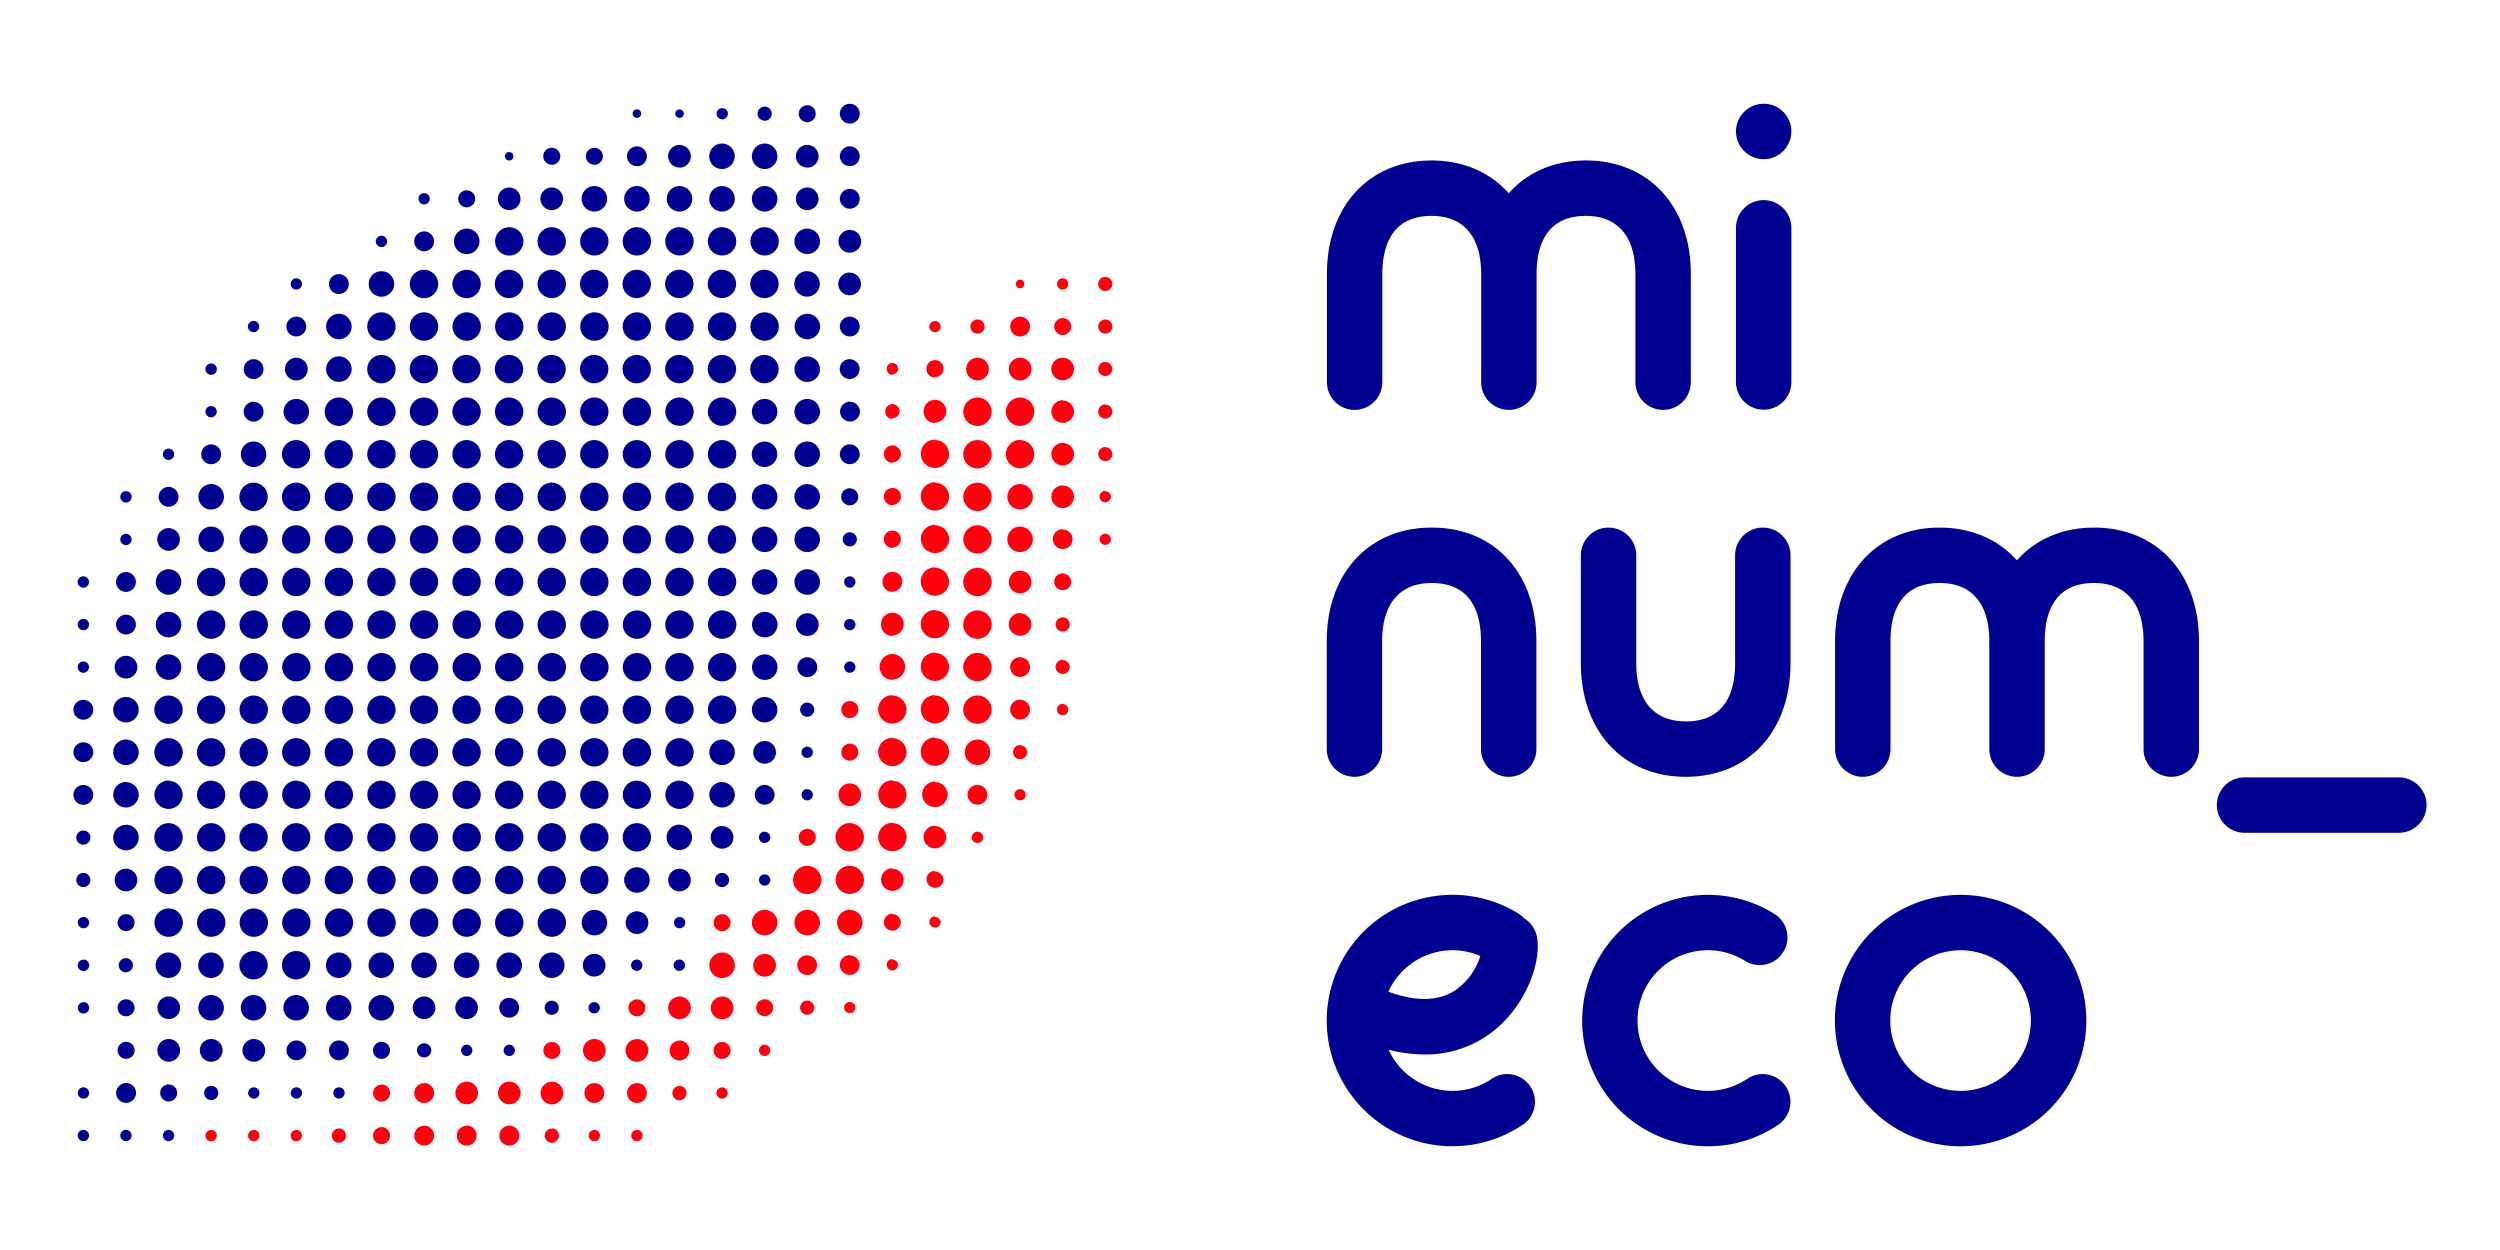 <svg xmlns="http://www.w3.org/2000/svg" viewBox="0 0 680.31 340.16"><defs><style>.cls-1{isolation:isolate;}.cls-2,.cls-3{fill:#000091;}.cls-3{mix-blend-mode:multiply;}.cls-4{fill:#ff000f;}</style></defs><g class="cls-1"><g id="Calque_1" data-name="Calque 1"><path class="cls-2" d="M479.94,111.49A7.53,7.53,0,0,1,472.4,104V62a7.54,7.54,0,0,1,15.08,0v42A7.54,7.54,0,0,1,479.94,111.49Z"/><circle class="cls-3" cx="479.94" cy="35.77" r="7.54"/><path class="cls-2" d="M431.56,43.67c-8.73,0-16,3.27-21,8.93-5-5.66-12.29-8.93-21-8.93-17,0-28.47,12.41-28.47,30.89V104a7.54,7.54,0,1,0,15.08,0V74.56c0-7.21,2.32-15.81,13.39-15.81,8.7,0,13.5,5.61,13.5,15.81V104a7.53,7.53,0,0,0,7.54,7.54h0a7.53,7.53,0,0,0,7.54-7.54V74.56c0-7.21,2.33-15.81,13.4-15.81,8.7,0,13.49,5.61,13.49,15.81V104a7.54,7.54,0,0,0,15.08,0V74.56C460.13,56.08,448.65,43.67,431.56,43.67Z"/><path class="cls-2" d="M464.77,311.93a34.21,34.21,0,1,1,17.9-63.36,7.54,7.54,0,1,1-7.9,12.84,19.14,19.14,0,1,0,.68,32.17,7.54,7.54,0,0,1,8.45,12.5A34,34,0,0,1,464.77,311.93Z"/><path class="cls-2" d="M533.53,311.93a34.21,34.21,0,1,1,34.21-34.21A34.25,34.25,0,0,1,533.53,311.93Zm0-53.34a19.13,19.13,0,1,0,19.12,19.13A19.15,19.15,0,0,0,533.53,258.59Z"/><path class="cls-2" d="M405.93,293.58a18.94,18.94,0,0,1-10.68,3.27,19.15,19.15,0,0,1-17.39-11.2,40,40,0,0,0,9.8,1.3,29.66,29.66,0,0,0,18.25-6c9.13-6.91,13.53-18.79,12.37-25.84a7.62,7.62,0,0,0-3.59-5.25,7.17,7.17,0,0,0-1.54-1.3,34.21,34.21,0,1,0,1.23,57.51,7.54,7.54,0,0,0-8.45-12.5Zm-10.68-35a19.09,19.09,0,0,1,7.58,1.57,17.7,17.7,0,0,1-6.65,9.22c-4.63,3.12-10.8,3.28-18.36.49A19.16,19.16,0,0,1,395.25,258.59Z"/><path class="cls-2" d="M458.77,211.39c-17.09,0-28.58-12.41-28.58-30.89V151.11a7.54,7.54,0,1,1,15.08,0V180.5c0,10.2,4.8,15.81,13.5,15.81,11.07,0,13.39-8.6,13.39-15.81V151.11a7.54,7.54,0,0,1,15.08,0V180.5C487.24,199,475.8,211.39,458.77,211.39Z"/><path class="cls-2" d="M410.55,211.39a7.54,7.54,0,0,1-7.54-7.54V174.46c0-7.21-2.32-15.81-13.39-15.81-8.71,0-13.5,5.61-13.5,15.81v29.39a7.54,7.54,0,0,1-15.08,0V174.46c0-18.48,11.48-30.89,28.58-30.89s28.47,12.41,28.47,30.89v29.39A7.54,7.54,0,0,1,410.55,211.39Z"/><path class="cls-2" d="M569.84,143.57c-8.73,0-16,3.27-21,8.93-5-5.66-12.29-8.93-21-8.93-17,0-28.47,12.41-28.47,30.89v29.39a7.54,7.54,0,1,0,15.08,0V174.46c0-7.21,2.32-15.81,13.39-15.81,8.7,0,13.5,5.61,13.5,15.81v29.39a7.53,7.53,0,0,0,7.54,7.54h0a7.53,7.53,0,0,0,7.54-7.54V174.46c0-7.21,2.33-15.81,13.4-15.81,8.7,0,13.49,5.61,13.49,15.81v29.39a7.54,7.54,0,1,0,15.08,0V174.46C598.41,156,586.93,143.57,569.84,143.57Z"/><path class="cls-2" d="M652.79,226.62h-42a7.54,7.54,0,1,1,0-15.08h42a7.54,7.54,0,1,1,0,15.08Z"/><path class="cls-2" d="M127,166.11a3.86,3.86,0,1,0,3.86,3.86A3.86,3.86,0,0,0,127,166.11Zm11.59,0a3.86,3.86,0,1,0,3.85,3.86A3.85,3.85,0,0,0,138.56,166.11Zm11.59,0A3.86,3.86,0,1,0,154,170,3.86,3.86,0,0,0,150.15,166.11Zm11.58,0a3.86,3.86,0,1,0,3.86,3.86A3.86,3.86,0,0,0,161.73,166.11Zm-81.1,0A3.86,3.86,0,1,0,84.48,170,3.85,3.85,0,0,0,80.63,166.11Zm11.59,0A3.86,3.86,0,1,0,96.07,170,3.86,3.86,0,0,0,92.22,166.11Zm11.58,0a3.86,3.86,0,1,0,3.85,3.86A3.85,3.85,0,0,0,103.8,166.11Zm11.59,0a3.86,3.86,0,1,0,3.85,3.86A3.86,3.86,0,0,0,115.39,166.11Zm57.93,0a3.86,3.86,0,1,0,3.85,3.86A3.85,3.85,0,0,0,173.32,166.11Zm34.76.39a3.47,3.47,0,1,0,3.47,3.47A3.47,3.47,0,0,0,208.08,166.5Zm-11.59-.39a3.86,3.86,0,1,0,3.86,3.86A3.85,3.85,0,0,0,196.49,166.11Zm23.17.77a3.09,3.09,0,1,0,3.09,3.09A3.08,3.08,0,0,0,219.66,166.88ZM45.87,173.43A3.47,3.47,0,1,0,42.4,170,3.46,3.46,0,0,0,45.87,173.43Zm11.58-7.32A3.86,3.86,0,1,0,61.31,170,3.85,3.85,0,0,0,57.45,166.11Zm11.59,0A3.86,3.86,0,1,0,72.9,170,3.85,3.85,0,0,0,69,166.11Zm162.21,2.31a1.55,1.55,0,1,0,1.54,1.55A1.54,1.54,0,0,0,231.25,168.42Zm-46.34-2.31a3.86,3.86,0,1,0,3.85,3.86A3.86,3.86,0,0,0,184.91,166.11ZM34.28,172.66a2.7,2.7,0,1,0-2.7-2.69A2.69,2.69,0,0,0,34.28,172.66Zm-11.59-1.15A1.55,1.55,0,1,0,21.14,170,1.54,1.54,0,0,0,22.69,171.51Zm104.28-17a3.86,3.86,0,1,0,3.86,3.86A3.86,3.86,0,0,0,127,154.52Zm11.59,0a3.86,3.86,0,1,0,3.85,3.86A3.85,3.85,0,0,0,138.56,154.52Zm11.59,0a3.86,3.86,0,1,0,3.85,3.86A3.86,3.86,0,0,0,150.15,154.52Zm11.58,0a3.86,3.86,0,1,0,3.86,3.86A3.86,3.86,0,0,0,161.73,154.52Zm-81.1,0a3.86,3.86,0,1,0,3.85,3.86A3.85,3.85,0,0,0,80.63,154.52Zm11.59,0a3.86,3.86,0,1,0,3.85,3.86A3.86,3.86,0,0,0,92.22,154.52Zm11.58,0a3.86,3.86,0,1,0,3.85,3.86A3.85,3.85,0,0,0,103.8,154.52Zm11.59,0a3.86,3.86,0,1,0,3.85,3.86A3.86,3.86,0,0,0,115.39,154.52Zm57.93,0a3.86,3.86,0,1,0,3.85,3.86A3.85,3.85,0,0,0,173.32,154.52Zm34.76.39a3.47,3.47,0,1,0,3.47,3.47A3.47,3.47,0,0,0,208.08,154.91Zm-11.59-.39a3.86,3.86,0,1,0,3.86,3.86A3.85,3.85,0,0,0,196.49,154.52Zm23.17.39a3.47,3.47,0,1,0,3.47,3.47A3.47,3.47,0,0,0,219.66,154.91ZM45.87,161.85a3.47,3.47,0,1,0-3.47-3.47A3.47,3.47,0,0,0,45.87,161.85Zm11.58-7.33a3.86,3.86,0,1,0,3.86,3.86A3.85,3.85,0,0,0,57.45,154.52Zm11.59,0a3.86,3.86,0,1,0,3.86,3.86A3.85,3.85,0,0,0,69,154.52Zm162.21,2.32a1.54,1.54,0,1,0,1.54,1.54A1.54,1.54,0,0,0,231.25,156.84Zm-46.34-2.32a3.86,3.86,0,1,0,3.85,3.86A3.86,3.86,0,0,0,184.91,154.52ZM34.28,161.07a2.7,2.7,0,1,0-2.7-2.69A2.69,2.69,0,0,0,34.28,161.07Zm-11.59-1.15a1.54,1.54,0,1,0-1.55-1.54A1.54,1.54,0,0,0,22.69,159.92Zm115.87-17a3.85,3.85,0,1,0,3.85,3.85A3.85,3.85,0,0,0,138.56,142.94Zm11.59,0a3.85,3.85,0,1,0,3.85,3.85A3.85,3.85,0,0,0,150.15,142.94Zm11.58,0a3.85,3.85,0,1,0,3.86,3.85A3.85,3.85,0,0,0,161.73,142.94Zm11.59,0a3.85,3.85,0,1,0,3.85,3.85A3.85,3.85,0,0,0,173.32,142.94Zm-81.1,0a3.85,3.85,0,1,0,3.85,3.85A3.85,3.85,0,0,0,92.22,142.94Zm11.58,0a3.85,3.85,0,1,0,3.85,3.85A3.85,3.85,0,0,0,103.8,142.94Zm11.59,0a3.85,3.85,0,1,0,3.85,3.85A3.85,3.85,0,0,0,115.39,142.94Zm11.58,0a3.85,3.85,0,1,0,3.86,3.85A3.85,3.85,0,0,0,127,142.94Zm57.94,0a3.85,3.85,0,1,0,3.85,3.85A3.85,3.85,0,0,0,184.91,142.94Zm34.75.38a3.47,3.47,0,1,0,3.47,3.47A3.48,3.48,0,0,0,219.66,143.32Zm-11.58,0a3.47,3.47,0,1,0,3.47,3.47A3.47,3.47,0,0,0,208.08,143.32Zm23.17,1.54a1.93,1.93,0,1,0,1.93,1.93A1.94,1.94,0,0,0,231.25,144.86Zm-173.8,5.4A3.47,3.47,0,1,0,54,146.79,3.47,3.47,0,0,0,57.45,150.26ZM69,142.94a3.85,3.85,0,1,0,3.86,3.85A3.85,3.85,0,0,0,69,142.94Zm11.59,0a3.85,3.85,0,1,0,3.85,3.85A3.85,3.85,0,0,0,80.63,142.94Zm115.86,0a3.85,3.85,0,1,0,3.86,3.85A3.85,3.85,0,0,0,196.49,142.94ZM45.87,149.87a3.08,3.08,0,1,0-3.08-3.08A3.08,3.08,0,0,0,45.87,149.87Zm-11.59-1.54a1.54,1.54,0,1,0-1.54-1.54A1.54,1.54,0,0,0,34.28,148.33Zm104.28-17a3.86,3.86,0,1,0,3.85,3.85A3.85,3.85,0,0,0,138.56,131.35Zm11.59,0A3.86,3.86,0,1,0,154,135.2,3.86,3.86,0,0,0,150.15,131.35Zm11.58,0a3.86,3.86,0,1,0,3.86,3.85A3.86,3.86,0,0,0,161.73,131.35Zm11.59,0a3.86,3.86,0,1,0,3.85,3.85A3.85,3.85,0,0,0,173.32,131.35Zm-81.1,0a3.86,3.86,0,1,0,3.85,3.85A3.86,3.86,0,0,0,92.22,131.35Zm11.58,0a3.86,3.86,0,1,0,3.85,3.85A3.85,3.85,0,0,0,103.8,131.35Zm11.59,0a3.86,3.86,0,1,0,3.85,3.85A3.86,3.86,0,0,0,115.39,131.35Zm11.58,0a3.86,3.86,0,1,0,3.86,3.85A3.86,3.86,0,0,0,127,131.35Zm57.94,0a3.86,3.86,0,1,0,3.85,3.85A3.86,3.86,0,0,0,184.91,131.35Zm34.75.39a3.47,3.47,0,1,0,3.47,3.46A3.47,3.47,0,0,0,219.66,131.74Zm-11.58,0a3.47,3.47,0,1,0,3.47,3.46A3.46,3.46,0,0,0,208.08,131.74Zm23.17,1.15a2.32,2.32,0,1,0,2.31,2.31A2.31,2.31,0,0,0,231.25,132.89Zm-173.8,5.78A3.47,3.47,0,1,0,54,135.2,3.47,3.47,0,0,0,57.45,138.67ZM69,131.35a3.86,3.86,0,1,0,3.86,3.85A3.85,3.85,0,0,0,69,131.35Zm11.59,0a3.86,3.86,0,1,0,3.85,3.85A3.85,3.85,0,0,0,80.63,131.35Zm115.86,0a3.86,3.86,0,1,0,3.86,3.85A3.85,3.85,0,0,0,196.49,131.35ZM45.87,137.9a2.7,2.7,0,1,0-2.7-2.7A2.7,2.7,0,0,0,45.87,137.9Zm-11.59-1.15a1.55,1.55,0,1,0-1.54-1.55A1.54,1.54,0,0,0,34.28,136.75Zm115.87-17a3.86,3.86,0,1,0,3.85,3.86A3.86,3.86,0,0,0,150.15,119.76Zm11.58,0a3.86,3.86,0,1,0,3.86,3.86A3.86,3.86,0,0,0,161.73,119.76Zm11.59,0a3.86,3.86,0,1,0,3.85,3.86A3.85,3.85,0,0,0,173.32,119.76Zm11.59,0a3.86,3.86,0,1,0,3.85,3.86A3.86,3.86,0,0,0,184.91,119.76Zm-81.11,0a3.86,3.86,0,1,0,3.85,3.86A3.85,3.85,0,0,0,103.8,119.76Zm11.59,0a3.86,3.86,0,1,0,3.85,3.86A3.86,3.86,0,0,0,115.39,119.76Zm11.58,0a3.86,3.86,0,1,0,3.86,3.86A3.86,3.86,0,0,0,127,119.76Zm11.59,0a3.86,3.86,0,1,0,3.85,3.86A3.85,3.85,0,0,0,138.56,119.76Zm57.93,0a3.86,3.86,0,1,0,3.86,3.86A3.85,3.85,0,0,0,196.49,119.76Zm34.76,1.16a2.7,2.7,0,1,0,2.7,2.7A2.7,2.7,0,0,0,231.25,120.92Zm-11.59-.77a3.47,3.47,0,1,0,3.47,3.47A3.47,3.47,0,0,0,219.66,120.15ZM69,127.09a3.47,3.47,0,1,0-3.47-3.47A3.47,3.47,0,0,0,69,127.09Zm11.59-7.33a3.86,3.86,0,1,0,3.85,3.86A3.85,3.85,0,0,0,80.63,119.76Zm11.59,0a3.86,3.86,0,1,0,3.85,3.86A3.86,3.86,0,0,0,92.22,119.76Zm115.86.39a3.47,3.47,0,1,0,3.47,3.47A3.47,3.47,0,0,0,208.08,120.15ZM57.45,126.32a2.7,2.7,0,1,0-2.69-2.7A2.7,2.7,0,0,0,57.45,126.32Zm-11.58-1.16a1.54,1.54,0,1,0-1.54-1.54A1.54,1.54,0,0,0,45.87,125.16Zm115.86-17a3.86,3.86,0,1,0,3.86,3.85A3.85,3.85,0,0,0,161.73,108.18Zm11.59,0a3.86,3.86,0,1,0,3.85,3.85A3.85,3.85,0,0,0,173.32,108.18Zm11.59,0a3.86,3.86,0,1,0,3.85,3.85A3.85,3.85,0,0,0,184.91,108.18Zm11.58,0a3.86,3.86,0,1,0,3.86,3.85A3.85,3.85,0,0,0,196.49,108.18Zm-81.1,0a3.86,3.86,0,1,0,3.85,3.85A3.85,3.85,0,0,0,115.39,108.18Zm11.58,0a3.86,3.86,0,1,0,3.86,3.85A3.85,3.85,0,0,0,127,108.18Zm11.59,0a3.86,3.86,0,1,0,3.85,3.85A3.85,3.85,0,0,0,138.56,108.18Zm11.59,0A3.86,3.86,0,1,0,154,112,3.85,3.85,0,0,0,150.15,108.18Zm57.93.38a3.47,3.47,0,1,0,3.47,3.47A3.47,3.47,0,0,0,208.08,108.56Zm23.17.77A2.7,2.7,0,1,0,234,112,2.7,2.7,0,0,0,231.25,109.33ZM80.63,115.5A3.47,3.47,0,1,0,77.16,112,3.47,3.47,0,0,0,80.63,115.5Zm11.59-7.32A3.86,3.86,0,1,0,96.07,112,3.85,3.85,0,0,0,92.22,108.18Zm11.58,0a3.86,3.86,0,1,0,3.85,3.85A3.85,3.85,0,0,0,103.8,108.18Zm115.86.38a3.47,3.47,0,1,0,3.47,3.47A3.48,3.48,0,0,0,219.66,108.56ZM69,114.73a2.7,2.7,0,1,0-2.69-2.7A2.7,2.7,0,0,0,69,114.73Zm-11.59-1.16A1.54,1.54,0,1,0,55.91,112,1.54,1.54,0,0,0,57.45,113.57Zm104.28-17a3.86,3.86,0,1,0,3.86,3.86A3.86,3.86,0,0,0,161.73,96.59Zm11.59,0a3.86,3.86,0,1,0,3.85,3.86A3.85,3.85,0,0,0,173.32,96.59Zm11.59,0a3.86,3.86,0,1,0,3.85,3.86A3.86,3.86,0,0,0,184.91,96.59Zm11.58,0a3.86,3.86,0,1,0,3.86,3.86A3.85,3.85,0,0,0,196.49,96.59Zm-81.1,0a3.86,3.86,0,1,0,3.85,3.86A3.86,3.86,0,0,0,115.39,96.59Zm11.58,0a3.86,3.86,0,1,0,3.86,3.86A3.86,3.86,0,0,0,127,96.59Zm11.59,0a3.86,3.86,0,1,0,3.85,3.86A3.85,3.85,0,0,0,138.56,96.59Zm11.59,0a3.86,3.86,0,1,0,3.85,3.86A3.86,3.86,0,0,0,150.15,96.59Zm57.93,0a3.86,3.86,0,1,0,3.85,3.86A3.86,3.86,0,0,0,208.08,96.59Zm23.17,1.16a2.7,2.7,0,1,0,2.7,2.7A2.7,2.7,0,0,0,231.25,97.75ZM80.63,103.53a3.09,3.09,0,1,0-3.08-3.08A3.08,3.08,0,0,0,80.63,103.53Zm11.59.38a3.47,3.47,0,1,0-3.47-3.46A3.46,3.46,0,0,0,92.22,103.91Zm11.58-7.32a3.86,3.86,0,1,0,3.85,3.86A3.85,3.85,0,0,0,103.8,96.59ZM219.66,97a3.47,3.47,0,1,0,3.47,3.47A3.47,3.47,0,0,0,219.66,97ZM69,103.14a2.7,2.7,0,1,0-2.69-2.69A2.69,2.69,0,0,0,69,103.14ZM57.45,102a1.55,1.55,0,1,0-1.54-1.54A1.54,1.54,0,0,0,57.45,102ZM173.32,85a3.86,3.86,0,1,0,3.85,3.85A3.85,3.85,0,0,0,173.32,85Zm11.59,0a3.86,3.86,0,1,0,3.85,3.85A3.85,3.85,0,0,0,184.91,85Zm11.58,0a3.86,3.86,0,1,0,3.86,3.85A3.85,3.85,0,0,0,196.49,85Zm11.59,0a3.86,3.86,0,1,0,3.85,3.85A3.85,3.85,0,0,0,208.08,85ZM127,85a3.86,3.86,0,1,0,3.86,3.85A3.85,3.85,0,0,0,127,85Zm11.59,0a3.86,3.86,0,1,0,3.85,3.85A3.85,3.85,0,0,0,138.56,85Zm11.59,0A3.86,3.86,0,1,0,154,88.86,3.85,3.85,0,0,0,150.15,85Zm11.58,0a3.86,3.86,0,1,0,3.86,3.85A3.85,3.85,0,0,0,161.73,85Zm57.93.38a3.47,3.47,0,1,0,3.47,3.47A3.48,3.48,0,0,0,219.66,85.39ZM92.22,92.33a3.47,3.47,0,1,0-3.47-3.47A3.46,3.46,0,0,0,92.22,92.33ZM103.8,85a3.86,3.86,0,1,0,3.85,3.85A3.85,3.85,0,0,0,103.8,85Zm11.59,0a3.86,3.86,0,1,0,3.85,3.85A3.85,3.85,0,0,0,115.39,85Zm115.86,1.16a2.7,2.7,0,1,0,2.7,2.69A2.69,2.69,0,0,0,231.25,86.17ZM80.63,91.56a2.7,2.7,0,1,0-2.7-2.7A2.7,2.7,0,0,0,80.63,91.56ZM69,90.4a1.54,1.54,0,1,0-1.54-1.54A1.54,1.54,0,0,0,69,90.4Zm115.87-17a3.86,3.86,0,1,0,3.85,3.85A3.85,3.85,0,0,0,184.91,73.42Zm11.58,0a3.86,3.86,0,1,0,3.86,3.85A3.85,3.85,0,0,0,196.49,73.42Zm11.59,0a3.86,3.86,0,1,0,3.85,3.85A3.85,3.85,0,0,0,208.08,73.42Zm11.58.38a3.47,3.47,0,1,0,3.47,3.47A3.48,3.48,0,0,0,219.66,73.8Zm-81.1-.38a3.86,3.86,0,1,0,3.85,3.85A3.85,3.85,0,0,0,138.56,73.42Zm11.59,0A3.86,3.86,0,1,0,154,77.27,3.85,3.85,0,0,0,150.15,73.42Zm11.58,0a3.86,3.86,0,1,0,3.86,3.85A3.85,3.85,0,0,0,161.73,73.42Zm11.59,0a3.86,3.86,0,1,0,3.85,3.85A3.85,3.85,0,0,0,173.32,73.42Zm57.93.77a3.09,3.09,0,1,0,3.08,3.08A3.08,3.08,0,0,0,231.25,74.19ZM103.8,80.74a3.47,3.47,0,1,0-3.47-3.47A3.47,3.47,0,0,0,103.8,80.74Zm11.59-7.32a3.86,3.86,0,1,0,3.85,3.85A3.85,3.85,0,0,0,115.39,73.42Zm11.58,0a3.86,3.86,0,1,0,3.86,3.85A3.85,3.85,0,0,0,127,73.42ZM92.22,80a2.7,2.7,0,1,0-2.7-2.7A2.69,2.69,0,0,0,92.22,80ZM80.63,78.81a1.54,1.54,0,1,0-1.54-1.54A1.54,1.54,0,0,0,80.63,78.81Zm127.45-17a3.86,3.86,0,1,0,3.85,3.86A3.86,3.86,0,0,0,208.08,61.83Zm11.58.39a3.47,3.47,0,1,0,3.47,3.47A3.47,3.47,0,0,0,219.66,62.22Zm11.59,6.55a3.09,3.09,0,1,0-3.08-3.08A3.08,3.08,0,0,0,231.25,68.77Zm-69.52-6.94a3.86,3.86,0,1,0,3.86,3.86A3.86,3.86,0,0,0,161.73,61.83Zm11.59,0a3.86,3.86,0,1,0,3.85,3.86A3.85,3.85,0,0,0,173.32,61.83Zm11.59,0a3.86,3.86,0,1,0,3.85,3.86A3.86,3.86,0,0,0,184.91,61.83Zm11.58,0a3.86,3.86,0,1,0,3.86,3.86A3.85,3.85,0,0,0,196.49,61.83ZM127,69.15a3.47,3.47,0,1,0-3.46-3.46A3.46,3.46,0,0,0,127,69.15Zm11.59-7.32a3.86,3.86,0,1,0,3.85,3.86A3.85,3.85,0,0,0,138.56,61.83Zm11.59,0A3.86,3.86,0,1,0,154,65.69,3.86,3.86,0,0,0,150.15,61.83Zm-34.76,6.55a2.7,2.7,0,1,0-2.7-2.69A2.69,2.69,0,0,0,115.39,68.38ZM103.8,67.23a1.54,1.54,0,1,0-1.54-1.54A1.54,1.54,0,0,0,103.8,67.23ZM219.66,57.18a3.08,3.08,0,1,0-3.08-3.08A3.08,3.08,0,0,0,219.66,57.18Zm11.59-.38a2.7,2.7,0,1,0-2.7-2.7A2.7,2.7,0,0,0,231.25,56.8Zm-57.93.77a3.47,3.47,0,1,0-3.47-3.47A3.47,3.47,0,0,0,173.32,57.57Zm11.59,0a3.47,3.47,0,1,0-3.47-3.47A3.46,3.46,0,0,0,184.91,57.57Zm11.58,0A3.47,3.47,0,1,0,193,54.1,3.47,3.47,0,0,0,196.49,57.57Zm11.59,0a3.47,3.47,0,1,0-3.47-3.47A3.47,3.47,0,0,0,208.08,57.57Zm-69.52-.39a3.08,3.08,0,1,0-3.08-3.08A3.08,3.08,0,0,0,138.56,57.18Zm11.59,0a3.08,3.08,0,1,0-3.09-3.08A3.08,3.08,0,0,0,150.15,57.18Zm11.58.39a3.47,3.47,0,1,0-3.46-3.47A3.47,3.47,0,0,0,161.73,57.57ZM127,56.41a2.31,2.31,0,1,0-2.31-2.31A2.31,2.31,0,0,0,127,56.41Zm-11.58-.77a1.54,1.54,0,1,0-1.54-1.54A1.54,1.54,0,0,0,115.39,55.64ZM196.49,46A3.47,3.47,0,1,0,193,42.51,3.47,3.47,0,0,0,196.49,46Zm11.59,0a3.47,3.47,0,1,0-3.47-3.47A3.47,3.47,0,0,0,208.08,46Zm11.58-.38a3.09,3.09,0,1,0-3.08-3.09A3.09,3.09,0,0,0,219.66,45.6Zm11.59-.39a2.7,2.7,0,1,0-2.7-2.7A2.7,2.7,0,0,0,231.25,45.21Zm-69.52-.38a2.32,2.32,0,1,0-2.31-2.32A2.32,2.32,0,0,0,161.73,44.83Zm11.59.38a2.7,2.7,0,1,0-2.7-2.7A2.7,2.7,0,0,0,173.32,45.21Zm11.59.39a3.09,3.09,0,1,0-3.09-3.09A3.08,3.08,0,0,0,184.91,45.6Zm-34.76-.77a2.32,2.32,0,1,0-2.32-2.32A2.32,2.32,0,0,0,150.15,44.83Zm-11.59-1.16a1.16,1.16,0,1,0-1.16-1.16A1.16,1.16,0,0,0,138.56,43.67Zm69.52-10.82a1.93,1.93,0,1,0-1.93-1.92A1.92,1.92,0,0,0,208.08,32.85Zm11.58.39a2.31,2.31,0,1,0-2.31-2.31A2.32,2.32,0,0,0,219.66,33.24Zm11.59.38a2.7,2.7,0,1,0-2.7-2.69A2.69,2.69,0,0,0,231.25,33.62Zm-34.76-1.15A1.54,1.54,0,1,0,195,30.93,1.54,1.54,0,0,0,196.49,32.47Zm-11.58-.39a1.16,1.16,0,1,0-1.16-1.15A1.15,1.15,0,0,0,184.91,32.08ZM115.39,200.87a3.86,3.86,0,1,0,3.85,3.85A3.85,3.85,0,0,0,115.39,200.87Zm11.58,0a3.86,3.86,0,1,0,3.86,3.85A3.85,3.85,0,0,0,127,200.87Zm11.59,0a3.86,3.86,0,1,0,3.85,3.85A3.85,3.85,0,0,0,138.56,200.87Zm11.59,0a3.86,3.86,0,1,0,3.85,3.85A3.85,3.85,0,0,0,150.15,200.87Zm-81.11,0a3.86,3.86,0,1,0,3.86,3.85A3.85,3.85,0,0,0,69,200.87Zm11.59,0a3.86,3.86,0,1,0,3.85,3.85A3.85,3.85,0,0,0,80.63,200.87Zm11.59,0a3.86,3.86,0,1,0,3.85,3.85A3.85,3.85,0,0,0,92.22,200.87Zm11.58,0a3.86,3.86,0,1,0,3.85,3.85A3.85,3.85,0,0,0,103.8,200.87Zm57.93,0a3.86,3.86,0,1,0,3.86,3.85A3.85,3.85,0,0,0,161.73,200.87Zm34.76.38a3.47,3.47,0,1,0,3.47,3.47A3.48,3.48,0,0,0,196.49,201.25Zm-11.58-.38a3.86,3.86,0,1,0,3.85,3.85A3.85,3.85,0,0,0,184.91,200.87Zm23.17.77a3.09,3.09,0,1,0,3.08,3.08A3.08,3.08,0,0,0,208.08,201.64Zm-173.8-.39a3.47,3.47,0,1,0,3.47,3.47A3.48,3.48,0,0,0,34.28,201.25Zm11.59-.38a3.86,3.86,0,1,0,3.85,3.85A3.85,3.85,0,0,0,45.87,200.87Zm11.58,0a3.86,3.86,0,1,0,3.86,3.85A3.85,3.85,0,0,0,57.45,200.87Zm162.21,2.31a1.54,1.54,0,1,0,1.54,1.54A1.54,1.54,0,0,0,219.66,203.18Zm-46.34-2.31a3.86,3.86,0,1,0,3.85,3.85A3.85,3.85,0,0,0,173.32,200.87ZM22.69,202a2.7,2.7,0,1,0,2.69,2.7A2.7,2.7,0,0,0,22.69,202Zm92.7-12.74a3.86,3.86,0,1,0,3.85,3.86A3.86,3.86,0,0,0,115.39,189.28Zm11.58,0a3.86,3.86,0,1,0,3.86,3.86A3.86,3.86,0,0,0,127,189.28Zm11.59,0a3.86,3.86,0,1,0,3.85,3.86A3.85,3.85,0,0,0,138.56,189.28Zm11.59,0a3.86,3.86,0,1,0,3.85,3.86A3.86,3.86,0,0,0,150.15,189.28Zm-81.11,0a3.86,3.86,0,1,0,3.86,3.86A3.85,3.85,0,0,0,69,189.28Zm11.59,0a3.86,3.86,0,1,0,3.85,3.86A3.85,3.85,0,0,0,80.63,189.28Zm11.59,0a3.86,3.86,0,1,0,3.85,3.86A3.86,3.86,0,0,0,92.22,189.28Zm11.58,0a3.86,3.86,0,1,0,3.85,3.86A3.85,3.85,0,0,0,103.8,189.28Zm57.93,0a3.86,3.86,0,1,0,3.86,3.86A3.86,3.86,0,0,0,161.73,189.28Zm34.76,0a3.86,3.86,0,1,0,3.86,3.86A3.85,3.85,0,0,0,196.49,189.28Zm-11.58,0a3.86,3.86,0,1,0,3.85,3.86A3.86,3.86,0,0,0,184.91,189.28Zm23.17.39a3.47,3.47,0,1,0,3.47,3.47A3.47,3.47,0,0,0,208.08,189.67Zm-173.8,0a3.47,3.47,0,1,0,3.47,3.47A3.47,3.47,0,0,0,34.28,189.67Zm11.59-.39a3.86,3.86,0,1,0,3.85,3.86A3.85,3.85,0,0,0,45.87,189.28Zm11.58,0a3.86,3.86,0,1,0,3.86,3.86A3.85,3.85,0,0,0,57.45,189.28Zm162.21,1.93a1.93,1.93,0,1,0,1.93,1.93A1.92,1.92,0,0,0,219.66,191.21Zm-46.34-1.93a3.86,3.86,0,1,0,3.85,3.86A3.85,3.85,0,0,0,173.32,189.28ZM22.69,190.44a2.7,2.7,0,1,0,2.69,2.7A2.7,2.7,0,0,0,22.69,190.44ZM127,177.7a3.86,3.86,0,1,0,3.86,3.85A3.85,3.85,0,0,0,127,177.7Zm11.59,0a3.86,3.86,0,1,0,3.85,3.85A3.85,3.85,0,0,0,138.56,177.7Zm11.59,0a3.86,3.86,0,1,0,3.85,3.85A3.85,3.85,0,0,0,150.15,177.7Zm11.58,0a3.86,3.86,0,1,0,3.86,3.85A3.85,3.85,0,0,0,161.73,177.7Zm-81.1,0a3.86,3.86,0,1,0,3.85,3.85A3.85,3.85,0,0,0,80.63,177.7Zm11.59,0a3.86,3.86,0,1,0,3.85,3.85A3.85,3.85,0,0,0,92.22,177.7Zm11.58,0a3.86,3.86,0,1,0,3.85,3.85A3.85,3.85,0,0,0,103.8,177.7Zm11.59,0a3.86,3.86,0,1,0,3.85,3.85A3.85,3.85,0,0,0,115.39,177.7Zm57.93,0a3.86,3.86,0,1,0,3.85,3.85A3.85,3.85,0,0,0,173.32,177.7Zm34.76.38a3.47,3.47,0,1,0,3.47,3.47A3.47,3.47,0,0,0,208.08,178.08Zm-11.59-.38a3.86,3.86,0,1,0,3.86,3.85A3.85,3.85,0,0,0,196.49,177.7Zm23.17,1.16a2.7,2.7,0,1,0,2.7,2.69A2.68,2.68,0,0,0,219.66,178.86ZM45.87,185a3.47,3.47,0,1,0-3.47-3.47A3.47,3.47,0,0,0,45.87,185Zm11.58-7.32a3.86,3.86,0,1,0,3.86,3.85A3.85,3.85,0,0,0,57.45,177.7Zm11.59,0a3.86,3.86,0,1,0,3.86,3.85A3.85,3.85,0,0,0,69,177.7ZM231.25,180a1.54,1.54,0,1,0,1.54,1.54A1.54,1.54,0,0,0,231.25,180Zm-46.34-2.31a3.86,3.86,0,1,0,3.85,3.85A3.85,3.85,0,0,0,184.91,177.7ZM34.28,184.64a3.09,3.09,0,1,0-3.08-3.09A3.08,3.08,0,0,0,34.28,184.64Zm-11.59-1.55a1.54,1.54,0,1,0-1.55-1.54A1.54,1.54,0,0,0,22.69,183.09Zm81.11,52.54a3.85,3.85,0,1,0,3.85,3.85A3.85,3.85,0,0,0,103.8,235.63Zm11.59,0a3.85,3.85,0,1,0,3.85,3.85A3.85,3.85,0,0,0,115.39,235.63Zm11.58,0a3.85,3.85,0,1,0,3.86,3.85A3.85,3.85,0,0,0,127,235.63Zm11.59,0a3.85,3.85,0,1,0,3.85,3.85A3.85,3.85,0,0,0,138.56,235.63Zm-81.11,0a3.85,3.85,0,1,0,3.86,3.85A3.85,3.85,0,0,0,57.45,235.63Zm11.59,0a3.85,3.85,0,1,0,3.86,3.85A3.85,3.85,0,0,0,69,235.63Zm11.59,0a3.85,3.85,0,1,0,3.85,3.85A3.85,3.85,0,0,0,80.63,235.63Zm11.59,0a3.85,3.85,0,1,0,3.85,3.85A3.85,3.85,0,0,0,92.22,235.63Zm57.93,0a3.85,3.85,0,1,0,3.85,3.85A3.85,3.85,0,0,0,150.15,235.63Zm34.76.77a3.08,3.08,0,1,0,3.08,3.08A3.08,3.08,0,0,0,184.91,236.4ZM173.32,236a3.47,3.47,0,1,0,3.47,3.47A3.47,3.47,0,0,0,173.32,236Zm23.17,1.54a1.93,1.93,0,1,0,1.93,1.93A1.93,1.93,0,0,0,196.49,237.55Zm-173.8,0a1.93,1.93,0,1,0,1.92,1.93A1.93,1.93,0,0,0,22.69,237.55Zm11.59-1.15a3.08,3.08,0,1,0,3.08,3.08A3.08,3.08,0,0,0,34.28,236.4Zm11.59-.77a3.85,3.85,0,1,0,3.85,3.85A3.85,3.85,0,0,0,45.87,235.63Zm162.21,2.31a1.54,1.54,0,1,0,1.54,1.54A1.54,1.54,0,0,0,208.08,237.94Zm-46.35-2.31a3.85,3.85,0,1,0,3.86,3.85A3.85,3.85,0,0,0,161.73,235.63ZM103.8,224a3.86,3.86,0,1,0,3.85,3.86A3.85,3.85,0,0,0,103.8,224Zm11.59,0a3.86,3.86,0,1,0,3.85,3.86A3.86,3.86,0,0,0,115.39,224ZM127,224a3.86,3.86,0,1,0,3.86,3.86A3.86,3.86,0,0,0,127,224Zm11.59,0a3.86,3.86,0,1,0,3.85,3.86A3.85,3.85,0,0,0,138.56,224Zm-81.11,0a3.86,3.86,0,1,0,3.86,3.86A3.85,3.85,0,0,0,57.45,224ZM69,224a3.86,3.86,0,1,0,3.86,3.86A3.85,3.85,0,0,0,69,224Zm11.59,0a3.86,3.86,0,1,0,3.85,3.86A3.85,3.85,0,0,0,80.63,224Zm11.59,0a3.86,3.86,0,1,0,3.85,3.86A3.86,3.86,0,0,0,92.22,224Zm57.93,0A3.86,3.86,0,1,0,154,227.9,3.86,3.86,0,0,0,150.15,224Zm34.76.39a3.47,3.47,0,1,0,3.46,3.47A3.47,3.47,0,0,0,184.91,224.43ZM173.32,224a3.86,3.86,0,1,0,3.85,3.86A3.85,3.85,0,0,0,173.32,224Zm23.17.77a3.09,3.09,0,1,0,3.09,3.09A3.08,3.08,0,0,0,196.49,224.81ZM22.69,226a1.93,1.93,0,1,0,1.92,1.93A1.92,1.92,0,0,0,22.69,226Zm11.59-1.54a3.47,3.47,0,1,0,3.47,3.47A3.47,3.47,0,0,0,34.28,224.43ZM45.87,224a3.86,3.86,0,1,0,3.85,3.86A3.85,3.85,0,0,0,45.87,224Zm162.21,2.31a1.55,1.55,0,1,0,1.54,1.55A1.54,1.54,0,0,0,208.08,226.35ZM161.73,224a3.86,3.86,0,1,0,3.86,3.86A3.86,3.86,0,0,0,161.73,224Zm-46.34-11.58a3.85,3.85,0,1,0,3.85,3.85A3.85,3.85,0,0,0,115.39,212.46Zm11.58,0a3.85,3.85,0,1,0,3.86,3.85A3.85,3.85,0,0,0,127,212.46Zm11.59,0a3.85,3.85,0,1,0,3.85,3.85A3.85,3.85,0,0,0,138.56,212.46Zm11.59,0a3.85,3.85,0,1,0,3.85,3.85A3.85,3.85,0,0,0,150.15,212.46Zm-81.11,0a3.85,3.85,0,1,0,3.86,3.85A3.85,3.85,0,0,0,69,212.46Zm11.59,0a3.85,3.85,0,1,0,3.85,3.85A3.85,3.85,0,0,0,80.63,212.46Zm11.59,0a3.85,3.85,0,1,0,3.85,3.85A3.85,3.85,0,0,0,92.22,212.46Zm11.58,0a3.85,3.85,0,1,0,3.85,3.85A3.85,3.85,0,0,0,103.8,212.46Zm57.93,0a3.85,3.85,0,1,0,3.86,3.85A3.85,3.85,0,0,0,161.73,212.46Zm34.76.38a3.47,3.47,0,1,0,3.47,3.47A3.47,3.47,0,0,0,196.49,212.84Zm-11.58-.38a3.85,3.85,0,1,0,3.85,3.85A3.85,3.85,0,0,0,184.91,212.46Zm23.17,1.15a2.7,2.7,0,1,0,2.7,2.7A2.7,2.7,0,0,0,208.08,213.61Zm-173.8-.77a3.47,3.47,0,1,0,3.47,3.47A3.47,3.47,0,0,0,34.28,212.84Zm11.59-.38a3.85,3.85,0,1,0,3.85,3.85A3.85,3.85,0,0,0,45.87,212.46Zm11.58,0a3.85,3.85,0,1,0,3.86,3.85A3.85,3.85,0,0,0,57.45,212.46Zm162.21,2.31a1.54,1.54,0,1,0,1.54,1.54A1.54,1.54,0,0,0,219.66,214.77Zm-46.34-2.31a3.85,3.85,0,1,0,3.85,3.85A3.85,3.85,0,0,0,173.32,212.46ZM22.69,213.61a2.7,2.7,0,1,0,2.69,2.7A2.7,2.7,0,0,0,22.69,213.61Zm92.7,57.55a3.08,3.08,0,1,0,3.08,3.08A3.09,3.09,0,0,0,115.39,271.16Zm11.58,0a3.08,3.08,0,1,0,3.09,3.08A3.08,3.08,0,0,0,127,271.16Zm11.59.38a2.7,2.7,0,1,0,2.7,2.7A2.7,2.7,0,0,0,138.56,271.54Zm11.59.77a1.93,1.93,0,1,0,1.92,1.93A1.93,1.93,0,0,0,150.15,272.31ZM69,270.77a3.47,3.47,0,1,0,3.47,3.47A3.48,3.48,0,0,0,69,270.77Zm11.59,0a3.47,3.47,0,1,0,3.47,3.47A3.47,3.47,0,0,0,80.63,270.77Zm11.59,0a3.47,3.47,0,1,0,3.46,3.47A3.47,3.47,0,0,0,92.22,270.77Zm11.58,0a3.47,3.47,0,1,0,3.47,3.47A3.48,3.48,0,0,0,103.8,270.77Zm57.93,1.93a1.54,1.54,0,1,0,1.54,1.54A1.54,1.54,0,0,0,161.73,272.7ZM34.28,276.55A2.31,2.31,0,1,0,32,274.24,2.3,2.3,0,0,0,34.28,276.55Zm11.59-5.39A3.08,3.08,0,1,0,49,274.24,3.08,3.08,0,0,0,45.87,271.16Zm11.58-.39a3.47,3.47,0,1,0,3.47,3.47A3.48,3.48,0,0,0,57.45,270.77Zm57.94-11.58a3.47,3.47,0,1,0,3.47,3.46A3.46,3.46,0,0,0,115.39,259.19Zm11.58,0a3.47,3.47,0,1,0,3.47,3.46A3.46,3.46,0,0,0,127,259.19Zm11.59,0a3.47,3.47,0,1,0,3.47,3.46A3.47,3.47,0,0,0,138.56,259.19Zm11.59,0a3.47,3.47,0,1,0,3.47,3.46A3.46,3.46,0,0,0,150.15,259.19ZM69,258.8a3.86,3.86,0,1,0,3.86,3.85A3.85,3.85,0,0,0,69,258.8Zm11.59,0a3.86,3.86,0,1,0,3.85,3.85A3.85,3.85,0,0,0,80.63,258.8Zm11.59.39a3.47,3.47,0,1,0,3.46,3.46A3.46,3.46,0,0,0,92.22,259.19Zm11.58,0a3.47,3.47,0,1,0,3.47,3.46A3.47,3.47,0,0,0,103.8,259.19Zm57.93.38a3.09,3.09,0,1,0,3.09,3.08A3.08,3.08,0,0,0,161.73,259.57Zm23.18,1.54a1.55,1.55,0,1,0,1.54,1.54A1.54,1.54,0,0,0,184.91,261.11Zm-150.63-.38a1.93,1.93,0,1,0,1.93,1.92A1.93,1.93,0,0,0,34.28,260.73Zm11.59-1.54a3.47,3.47,0,1,0,3.47,3.46A3.47,3.47,0,0,0,45.87,259.19Zm11.58,0a3.47,3.47,0,1,0,3.47,3.46A3.47,3.47,0,0,0,57.45,259.19Zm115.87,1.92a1.55,1.55,0,1,0,1.54,1.54A1.54,1.54,0,0,0,173.32,261.11ZM127,247.21a3.86,3.86,0,1,0,3.86,3.86A3.86,3.86,0,0,0,127,247.21Zm11.59,0a3.86,3.86,0,1,0,3.85,3.86A3.85,3.85,0,0,0,138.56,247.21Zm11.59,0a3.86,3.86,0,1,0,3.85,3.86A3.86,3.86,0,0,0,150.15,247.21Zm11.58.39a3.47,3.47,0,1,0,3.47,3.47A3.46,3.46,0,0,0,161.73,247.6Zm-81.1-.39a3.86,3.86,0,1,0,3.85,3.86A3.85,3.85,0,0,0,80.63,247.21Zm11.59,0a3.86,3.86,0,1,0,3.85,3.86A3.86,3.86,0,0,0,92.22,247.21Zm11.58,0a3.86,3.86,0,1,0,3.85,3.86A3.85,3.85,0,0,0,103.8,247.21Zm11.59,0a3.86,3.86,0,1,0,3.85,3.86A3.86,3.86,0,0,0,115.39,247.21Zm57.93.77a3.09,3.09,0,1,0,3.08,3.09A3.08,3.08,0,0,0,173.32,248Zm-127.45-.77a3.86,3.86,0,1,0,3.85,3.86A3.85,3.85,0,0,0,45.87,247.21Zm11.58,0a3.86,3.86,0,1,0,3.86,3.86A3.85,3.85,0,0,0,57.45,247.21Zm11.59,0a3.86,3.86,0,1,0,3.86,3.86A3.85,3.85,0,0,0,69,247.21Zm115.87,2.32a1.54,1.54,0,1,0,1.54,1.54A1.54,1.54,0,0,0,184.91,249.53Zm-150.63-.77a2.31,2.31,0,1,0,2.31,2.31A2.3,2.3,0,0,0,34.28,248.76Zm-11.59.77a1.54,1.54,0,1,0,1.54,1.54A1.54,1.54,0,0,0,22.69,249.53Zm23.18,57.93A1.54,1.54,0,1,0,47.41,309,1.54,1.54,0,0,0,45.87,307.46Zm-11.59,0A1.54,1.54,0,1,0,35.82,309,1.54,1.54,0,0,0,34.28,307.46Zm-11.59,0A1.54,1.54,0,1,0,24.23,309,1.54,1.54,0,0,0,22.69,307.46Zm57.94-11.58a1.54,1.54,0,1,0,1.54,1.54A1.54,1.54,0,0,0,80.63,295.88Zm11.59,0a1.54,1.54,0,1,0,1.54,1.54A1.54,1.54,0,0,0,92.22,295.88Zm-46.35-.77a2.31,2.31,0,1,0,2.31,2.31A2.3,2.3,0,0,0,45.87,295.11Zm11.58.38a1.93,1.93,0,1,0,1.93,1.93A1.92,1.92,0,0,0,57.45,295.49Zm11.59.39a1.54,1.54,0,1,0,1.54,1.54A1.54,1.54,0,0,0,69,295.88Zm-34.76-1.16a2.7,2.7,0,1,0,2.7,2.7A2.7,2.7,0,0,0,34.28,294.72Zm-11.59,1.16a1.54,1.54,0,1,0,1.54,1.54A1.54,1.54,0,0,0,22.69,295.88Zm115.87-11.59a1.54,1.54,0,1,0,1.54,1.54A1.54,1.54,0,0,0,138.56,284.29Zm-46.34-1.16a2.7,2.7,0,1,0,2.69,2.7A2.7,2.7,0,0,0,92.22,283.13Zm11.58.38a2.32,2.32,0,1,0,2.31,2.32A2.31,2.31,0,0,0,103.8,283.51Zm11.59.39a1.93,1.93,0,1,0,1.92,1.93A1.92,1.92,0,0,0,115.39,283.9Zm11.58.39a1.54,1.54,0,1,0,1.54,1.54A1.54,1.54,0,0,0,127,284.29Zm-69.52-1.55a3.09,3.09,0,1,0,3.09,3.09A3.08,3.08,0,0,0,57.45,282.74Zm11.59,0a3.09,3.09,0,1,0,3.09,3.09A3.08,3.08,0,0,0,69,282.74Zm11.59.39a2.7,2.7,0,1,0,2.7,2.7A2.7,2.7,0,0,0,80.63,283.13Zm-34.76-.39A3.09,3.09,0,1,0,49,285.83,3.08,3.08,0,0,0,45.87,282.74Zm-11.59,5.4A2.32,2.32,0,1,0,32,285.83,2.31,2.31,0,0,0,34.28,288.14Zm-11.59-27a1.55,1.55,0,1,0,1.54,1.54A1.54,1.54,0,0,0,22.69,261.11Zm0,11.59a1.54,1.54,0,1,0,1.54,1.54A1.54,1.54,0,0,0,22.69,272.7ZM173.32,32.08a1.16,1.16,0,1,0-1.16-1.15A1.15,1.15,0,0,0,173.32,32.08Z"/><path class="cls-4" d="M161.73,282.74a3.09,3.09,0,1,0,3.09,3.09A3.08,3.08,0,0,0,161.73,282.74Zm0,12a2.7,2.7,0,1,0,2.7,2.7A2.69,2.69,0,0,0,161.73,294.72Zm0,12.74a1.54,1.54,0,1,0,1.54,1.54A1.54,1.54,0,0,0,161.73,307.46Zm11.59-24.72a3.09,3.09,0,1,0,3.08,3.09A3.08,3.08,0,0,0,173.32,282.74Zm0-6.19a2.31,2.31,0,1,0-2.31-2.31A2.3,2.3,0,0,0,173.32,276.55Zm0,18.17a2.7,2.7,0,1,0,2.7,2.7A2.7,2.7,0,0,0,173.32,294.72Zm0,12.74a1.54,1.54,0,1,0,1.54,1.54A1.54,1.54,0,0,0,173.32,307.46Zm11.59-36.3a3.08,3.08,0,1,0,3.08,3.08A3.08,3.08,0,0,0,184.91,271.16Zm0,12a2.7,2.7,0,1,0,2.69,2.7A2.7,2.7,0,0,0,184.91,283.13Zm0,12.36a1.93,1.93,0,1,0,1.92,1.93A1.92,1.92,0,0,0,184.91,295.49Zm11.58-24.33a3.08,3.08,0,1,0,3.09,3.08A3.08,3.08,0,0,0,196.49,271.16Zm0-12a3.47,3.47,0,1,0,3.47,3.46A3.47,3.47,0,0,0,196.49,259.19Zm0-5.81a2.31,2.31,0,1,0-2.31-2.31A2.31,2.31,0,0,0,196.49,253.38Zm0,30.13a2.32,2.32,0,1,0,2.31,2.32A2.32,2.32,0,0,0,196.49,283.51Zm0,12.37a1.54,1.54,0,1,0,1.54,1.54A1.54,1.54,0,0,0,196.49,295.88Zm11.59-36.31a3.09,3.09,0,1,0,3.08,3.08A3.08,3.08,0,0,0,208.08,259.57Zm0-12a3.47,3.47,0,1,0,3.47,3.47A3.47,3.47,0,0,0,208.08,247.6Zm0,24.33a2.31,2.31,0,1,0,2.31,2.31A2.3,2.3,0,0,0,208.08,271.93Zm0,12.36a1.54,1.54,0,1,0,1.54,1.54A1.54,1.54,0,0,0,208.08,284.29Zm11.58-36.69a3.47,3.47,0,1,0,3.47,3.47A3.47,3.47,0,0,0,219.66,247.6Zm0-12a3.85,3.85,0,1,0,3.86,3.85A3.85,3.85,0,0,0,219.66,235.63Zm0-5.42a2.32,2.32,0,1,0-2.31-2.31A2.32,2.32,0,0,0,219.66,230.21Zm0,29.75a2.7,2.7,0,1,0,2.7,2.69A2.68,2.68,0,0,0,219.66,260Zm0,12.35a1.93,1.93,0,1,0,1.93,1.93A1.93,1.93,0,0,0,219.66,272.31Zm11.59-52.92a3.08,3.08,0,1,0-3.08-3.08A3.08,3.08,0,0,0,231.25,219.39Zm0-12.36a2.31,2.31,0,1,0-2.31-2.31A2.3,2.3,0,0,0,231.25,207Zm0-11.58a2.32,2.32,0,1,0-2.31-2.31A2.31,2.31,0,0,0,231.25,195.45Zm0,52.15a3.47,3.47,0,1,0,3.47,3.47A3.47,3.47,0,0,0,231.25,247.6Zm0-12a3.85,3.85,0,1,0,3.85,3.85A3.85,3.85,0,0,0,231.25,235.63Zm0-11.59a3.86,3.86,0,1,0,3.85,3.86A3.85,3.85,0,0,0,231.25,224Zm0,35.92a2.7,2.7,0,1,0,2.7,2.69A2.69,2.69,0,0,0,231.25,260Zm0,12.74a1.54,1.54,0,1,0,1.54,1.54A1.54,1.54,0,0,0,231.25,272.7Zm11.59-111.63a2.7,2.7,0,1,0-2.7-2.69A2.69,2.69,0,0,0,242.84,161.07Zm0-12a2.31,2.31,0,1,0-2.31-2.31A2.31,2.31,0,0,0,242.84,149.1Zm0-11.58a2.32,2.32,0,1,0-2.31-2.32A2.32,2.32,0,0,0,242.84,137.52Zm0-11.59a2.31,2.31,0,1,0-2.31-2.31A2.31,2.31,0,0,0,242.84,125.93Zm0,74.94a3.86,3.86,0,1,0,3.85,3.85A3.85,3.85,0,0,0,242.84,200.87Zm0-11.59a3.86,3.86,0,1,0,3.85,3.86A3.86,3.86,0,0,0,242.84,189.28Zm0-4.26a3.47,3.47,0,1,0-3.47-3.47A3.47,3.47,0,0,0,242.84,185Zm0-12a3.09,3.09,0,1,0-3.09-3.08A3.08,3.08,0,0,0,242.84,173.05Zm0-59.09a1.93,1.93,0,1,0-1.93-1.93A1.92,1.92,0,0,0,242.84,114Zm0,122.44a3.08,3.08,0,1,0,3.08,3.08A3.09,3.09,0,0,0,242.84,236.4Zm0-12.36a3.86,3.86,0,1,0,3.85,3.86A3.86,3.86,0,0,0,242.84,224Zm0-11.58a3.85,3.85,0,1,0,3.85,3.85A3.85,3.85,0,0,0,242.84,212.46Zm0-110.47a1.55,1.55,0,1,0-1.54-1.54A1.54,1.54,0,0,0,242.84,102Zm0,146.77a2.31,2.31,0,1,0,2.31,2.31A2.3,2.3,0,0,0,242.84,248.76Zm0,12.35a1.55,1.55,0,1,0,1.54,1.54A1.54,1.54,0,0,0,242.84,261.11Zm11.58-118.17a3.85,3.85,0,1,0,3.86,3.85A3.85,3.85,0,0,0,254.42,142.94Zm0-11.59a3.86,3.86,0,1,0,3.86,3.85A3.86,3.86,0,0,0,254.42,131.35Zm0-11.59a3.86,3.86,0,1,0,3.86,3.86A3.86,3.86,0,0,0,254.42,119.76Zm0-4.65a3.08,3.08,0,1,0-3.08-3.08A3.08,3.08,0,0,0,254.42,115.11Zm0,74.17a3.86,3.86,0,1,0,3.86,3.86A3.86,3.86,0,0,0,254.42,189.28Zm0-11.58a3.86,3.86,0,1,0,3.86,3.85A3.85,3.85,0,0,0,254.42,177.7Zm0-11.59a3.86,3.86,0,1,0,3.86,3.86A3.86,3.86,0,0,0,254.42,166.11Zm0-11.59a3.86,3.86,0,1,0,3.86,3.86A3.86,3.86,0,0,0,254.42,154.52Zm0-51.76a2.32,2.32,0,1,0-2.31-2.31A2.32,2.32,0,0,0,254.42,102.76Zm0,122.05a3.09,3.09,0,1,0,3.09,3.09A3.08,3.08,0,0,0,254.42,224.81Zm0-12a3.47,3.47,0,1,0,3.47,3.47A3.46,3.46,0,0,0,254.42,212.84Zm0-12a3.86,3.86,0,1,0,3.86,3.85A3.85,3.85,0,0,0,254.42,200.87Zm0,36.3a2.31,2.31,0,1,0,2.32,2.31A2.31,2.31,0,0,0,254.42,237.17Zm0,12.36a1.54,1.54,0,1,0,1.55,1.54A1.54,1.54,0,0,0,254.42,249.53ZM266,119.76a3.86,3.86,0,1,0,3.85,3.86A3.85,3.85,0,0,0,266,119.76Zm0-11.58a3.86,3.86,0,1,0,3.85,3.85A3.85,3.85,0,0,0,266,108.18Zm0-4.65a3.09,3.09,0,1,0-3.08-3.08A3.08,3.08,0,0,0,266,103.53Zm0,62.58a3.86,3.86,0,1,0,3.85,3.86A3.85,3.85,0,0,0,266,166.11Zm0-11.59a3.86,3.86,0,1,0,3.85,3.86A3.85,3.85,0,0,0,266,154.52Zm0-11.58a3.85,3.85,0,1,0,3.85,3.85A3.85,3.85,0,0,0,266,142.94Zm0-11.59a3.86,3.86,0,1,0,3.85,3.85A3.85,3.85,0,0,0,266,131.35Zm0,69.9a3.47,3.47,0,1,0,3.47,3.47A3.47,3.47,0,0,0,266,201.25Zm0-12a3.86,3.86,0,1,0,3.85,3.86A3.85,3.85,0,0,0,266,189.28Zm0-11.58a3.86,3.86,0,1,0,3.85,3.85A3.85,3.85,0,0,0,266,177.7Zm0,35.91a2.7,2.7,0,1,0,2.7,2.7A2.7,2.7,0,0,0,266,213.61Zm0,12.74a1.55,1.55,0,1,0,1.54,1.55A1.54,1.54,0,0,0,266,226.35ZM277.6,108.18a3.86,3.86,0,1,0,3.85,3.85A3.85,3.85,0,0,0,277.6,108.18Zm0-4.65a3.09,3.09,0,1,0-3.09-3.08A3.08,3.08,0,0,0,277.6,103.53Zm0,51.76a3.09,3.09,0,1,0,3.08,3.09A3.09,3.09,0,0,0,277.6,155.29Zm0-12a3.47,3.47,0,1,0,3.46,3.47A3.47,3.47,0,0,0,277.6,143.32Zm0-11.58a3.47,3.47,0,1,0,3.46,3.46A3.46,3.46,0,0,0,277.6,131.74Zm0-12a3.86,3.86,0,1,0,3.85,3.86A3.86,3.86,0,0,0,277.6,119.76Zm0,70.68a2.7,2.7,0,1,0,2.69,2.7A2.7,2.7,0,0,0,277.6,190.44Zm0-11.58a2.7,2.7,0,1,0,2.69,2.69A2.69,2.69,0,0,0,277.6,178.86Zm0-12a3.09,3.09,0,1,0,3.08,3.09A3.09,3.09,0,0,0,277.6,166.88Zm0,35.92a1.93,1.93,0,1,0,1.92,1.92A1.92,1.92,0,0,0,277.6,202.8Zm0,12a1.54,1.54,0,1,0,1.54,1.54A1.54,1.54,0,0,0,277.6,214.77Zm11.58-82.65a3.09,3.09,0,1,0,3.09,3.08A3.08,3.08,0,0,0,289.18,132.12Zm0-11.58a3.08,3.08,0,1,0,3.09,3.08A3.08,3.08,0,0,0,289.18,120.54Zm0-11.59a3.08,3.08,0,1,0,3.09,3.08A3.08,3.08,0,0,0,289.18,109Zm0-11.59a3.09,3.09,0,1,0,3.09,3.09A3.08,3.08,0,0,0,289.18,97.36Zm0,70.68a1.93,1.93,0,1,0,1.93,1.93A1.92,1.92,0,0,0,289.18,168Zm0-12a2.31,2.31,0,1,0,2.32,2.31A2.31,2.31,0,0,0,289.18,156.07Zm0-12a2.7,2.7,0,1,0,2.7,2.7A2.69,2.69,0,0,0,289.18,144.09Zm0,35.54a1.93,1.93,0,1,0,1.93,1.92A1.92,1.92,0,0,0,289.18,179.63Zm0,12a1.55,1.55,0,1,0,1.54,1.55A1.54,1.54,0,0,0,289.18,191.59Zm11.59-69.9a1.93,1.93,0,1,0,1.93,1.93A1.93,1.93,0,0,0,300.77,121.69Zm0-11.58A1.93,1.93,0,1,0,302.7,112,1.93,1.93,0,0,0,300.77,110.11Zm0-11.59a1.93,1.93,0,1,0,1.93,1.93A1.93,1.93,0,0,0,300.77,98.52Zm0,35.14a1.55,1.55,0,1,0,1.54,1.54A1.54,1.54,0,0,0,300.77,133.66Zm0,11.59a1.54,1.54,0,1,0,1.54,1.54A1.54,1.54,0,0,0,300.77,145.25ZM127,294.34a3.08,3.08,0,1,0,3.09,3.08A3.08,3.08,0,0,0,127,294.34Zm0,12a2.7,2.7,0,1,0,2.7,2.7A2.69,2.69,0,0,0,127,306.3Zm11.59-12a3.08,3.08,0,1,0,3.08,3.08A3.08,3.08,0,0,0,138.56,294.34Zm0,12a2.7,2.7,0,1,0,2.7,2.7A2.7,2.7,0,0,0,138.56,306.3Zm11.59-18.16a2.32,2.32,0,1,0-2.32-2.31A2.32,2.32,0,0,0,150.15,288.14Zm0,6.2a3.08,3.08,0,1,0,3.08,3.08A3.08,3.08,0,0,0,150.15,294.34Zm0,12.73a1.93,1.93,0,1,0,1.92,1.93A1.92,1.92,0,0,0,150.15,307.07Zm-57.93,0A1.93,1.93,0,1,0,94.14,309,1.92,1.92,0,0,0,92.22,307.07Zm11.58-.38a2.31,2.31,0,1,0,2.31,2.31A2.3,2.3,0,0,0,103.8,306.69Zm0-11.58a2.31,2.31,0,1,0,2.31,2.31A2.3,2.3,0,0,0,103.8,295.11Zm11.59-.39a2.7,2.7,0,1,0,2.7,2.7A2.7,2.7,0,0,0,115.39,294.72Zm0,11.58a2.7,2.7,0,1,0,2.7,2.7A2.7,2.7,0,0,0,115.39,306.3Zm-34.76,1.16A1.54,1.54,0,1,0,82.17,309,1.54,1.54,0,0,0,80.63,307.46Zm-11.59,0A1.54,1.54,0,1,0,70.58,309,1.54,1.54,0,0,0,69,307.46Zm-11.59,0A1.54,1.54,0,1,0,59,309,1.54,1.54,0,0,0,57.45,307.46ZM300.77,86.94a1.93,1.93,0,1,0,1.93,1.92A1.93,1.93,0,0,0,300.77,86.94Zm-11.59,4.23a2.31,2.31,0,1,0-2.31-2.31A2.31,2.31,0,0,0,289.18,91.17Zm-11.58.39a2.7,2.7,0,1,0-2.7-2.7A2.69,2.69,0,0,0,277.6,91.56ZM266,90.79a1.93,1.93,0,1,0-1.93-1.93A1.93,1.93,0,0,0,266,90.79ZM300.77,79.2a1.93,1.93,0,1,0-1.93-1.93A1.93,1.93,0,0,0,300.77,79.2Zm-11.59-.39a1.54,1.54,0,1,0-1.54-1.54A1.54,1.54,0,0,0,289.18,78.81Zm-11.58-.38a1.16,1.16,0,1,0-1.16-1.16A1.15,1.15,0,0,0,277.6,78.43Zm-23.18,12a1.54,1.54,0,1,0-1.54-1.54A1.54,1.54,0,0,0,254.42,90.4Z"/></g></g></svg>
